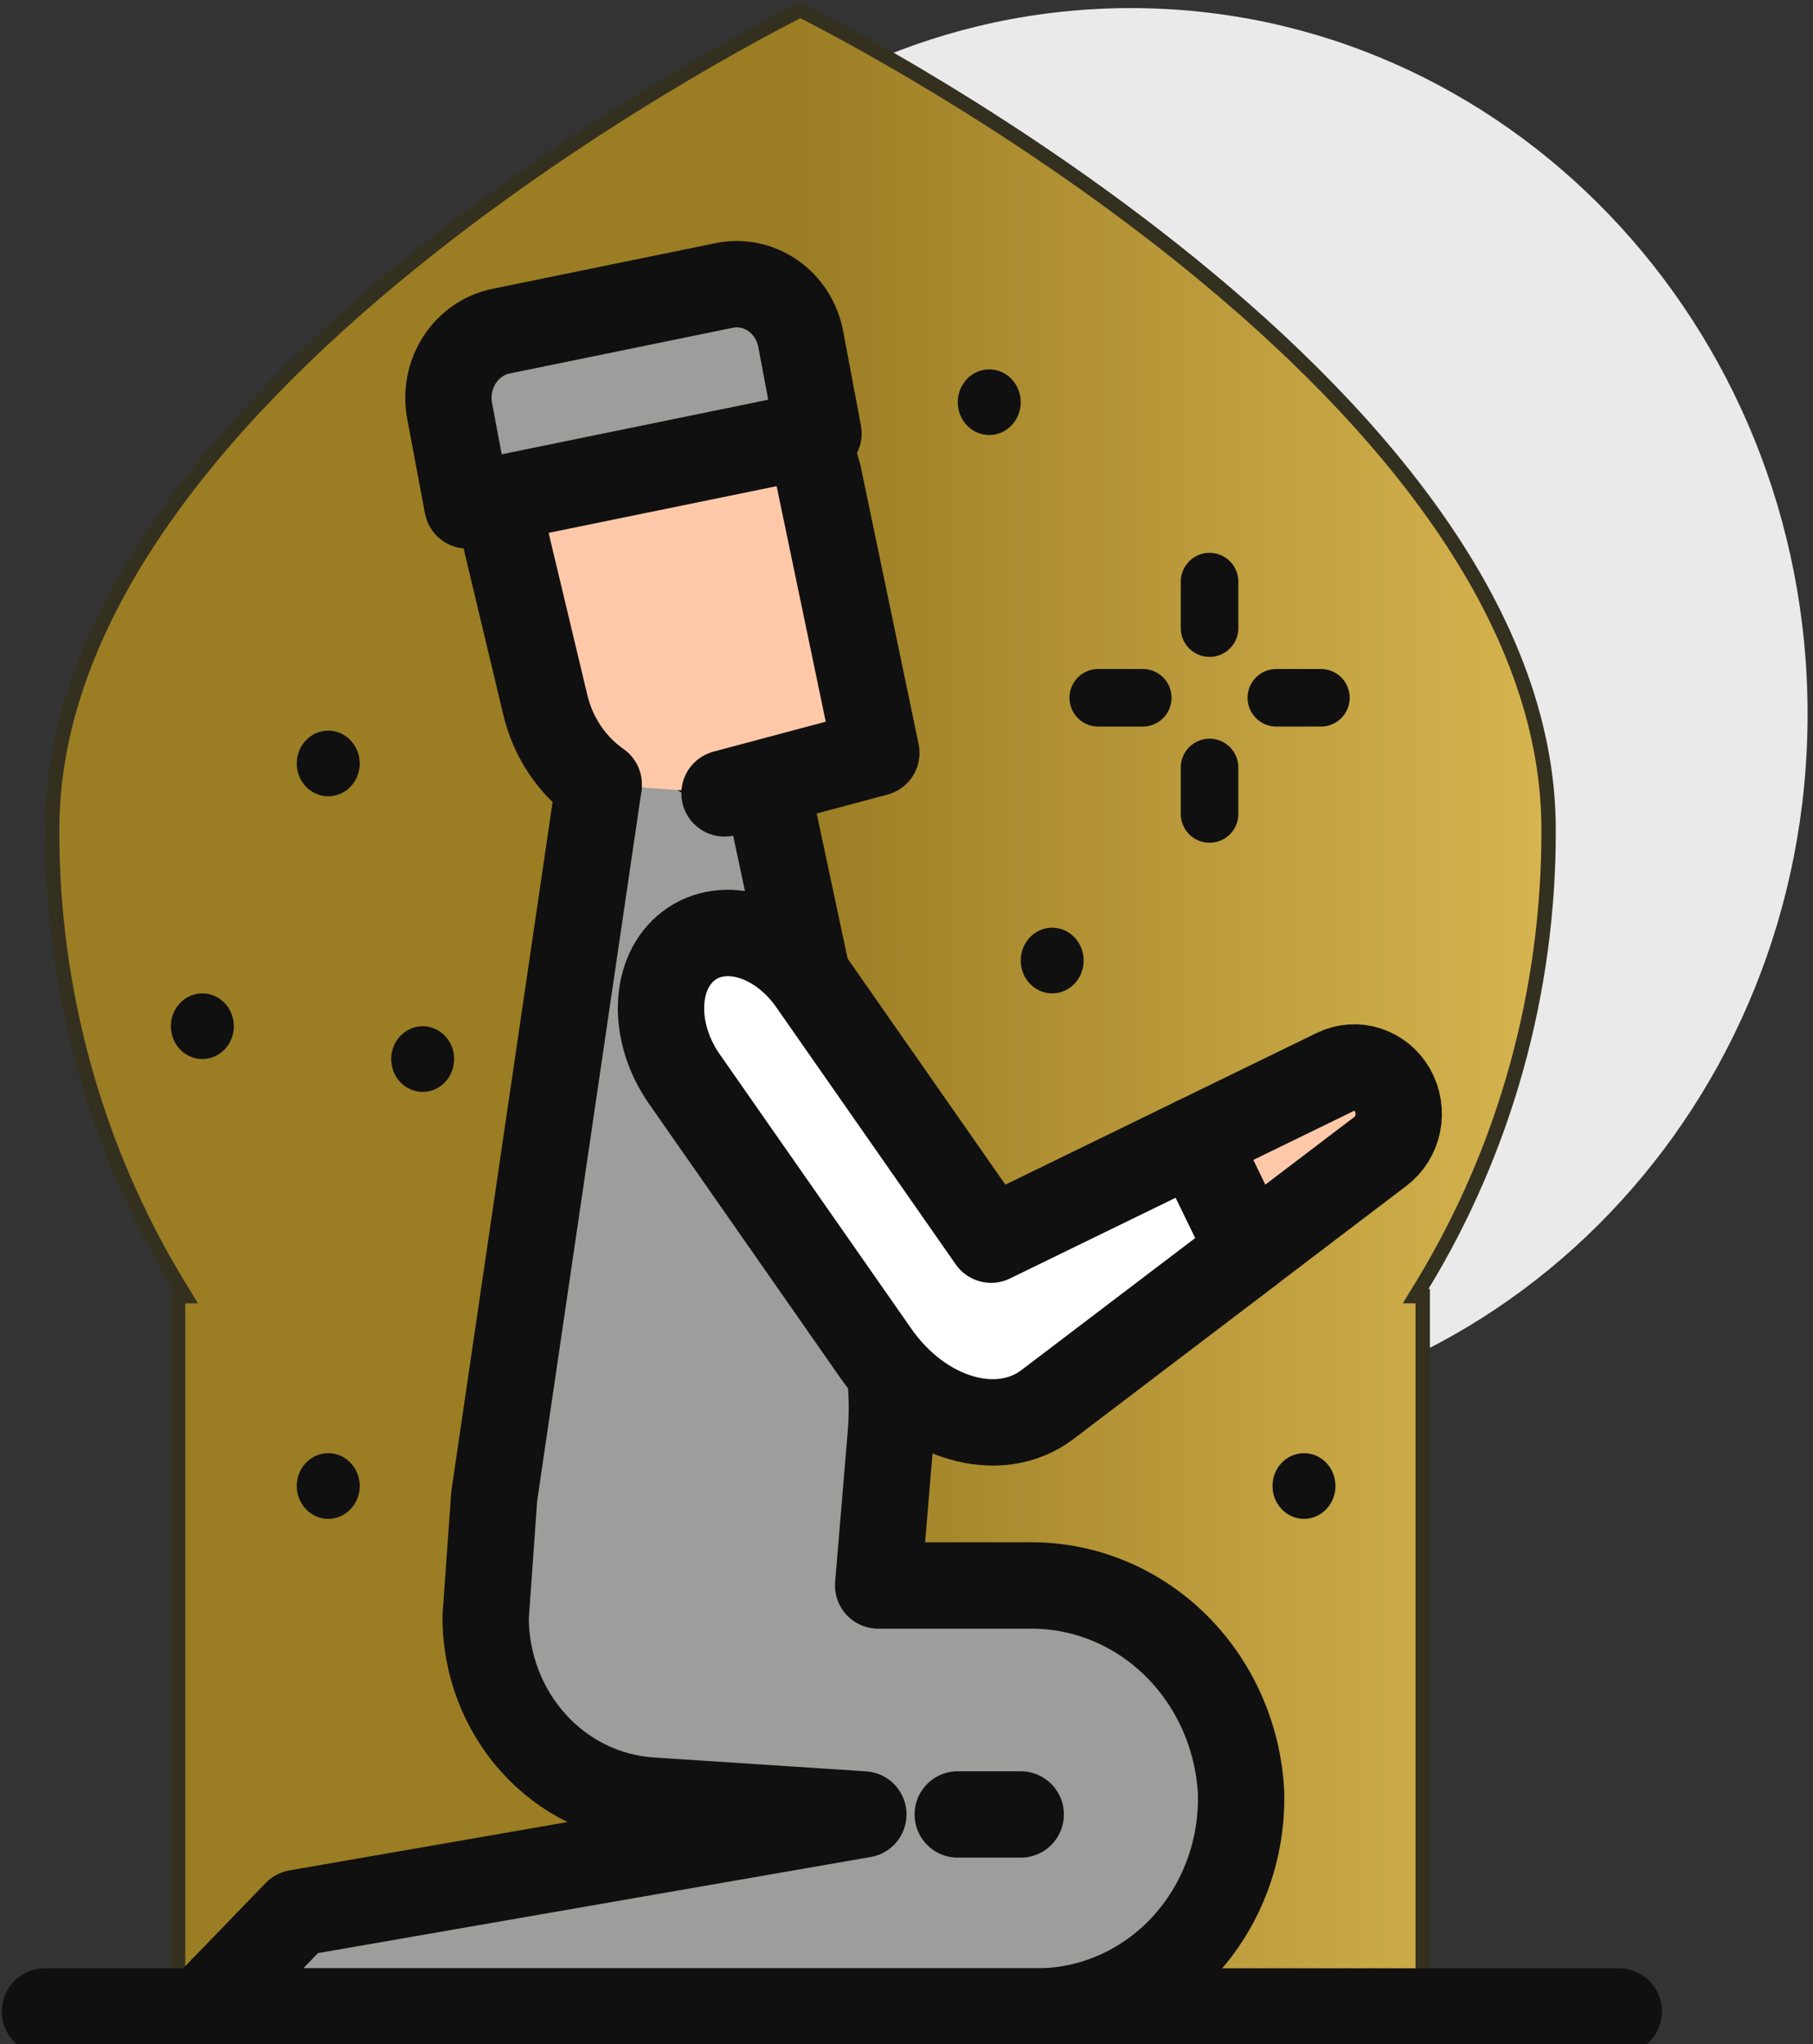 <svg width="63" height="71" viewBox="0 0 63 71" fill="none" xmlns="http://www.w3.org/2000/svg">
<rect x="0" y="0" width="63" height="71" fill="#333333" stroke="none"/>
<path d="M39.297 49.328C52.284 49.328 62.812 38.349 62.812 24.805C62.812 11.261 52.284 0.281 39.297 0.281C26.31 0.281 15.781 11.261 15.781 24.805C15.781 38.349 26.31 49.328 39.297 49.328Z" fill="#EAEAEA"/>
<path d="M53.812 28.804V28.805C53.828 34.411 52.305 39.905 49.423 44.636L49.191 45.016H49.438V69.609H6.188V45.016H6.434L6.202 44.636C3.32 39.905 1.796 34.411 1.812 28.805V28.804C1.812 24.908 3.424 21.18 5.867 17.769C8.31 14.357 11.572 11.278 14.843 8.687C18.113 6.096 21.384 3.998 23.838 2.547C25.065 1.822 26.087 1.26 26.802 0.878C27.16 0.688 27.44 0.542 27.631 0.445C27.706 0.407 27.766 0.376 27.812 0.353C27.859 0.376 27.919 0.407 27.994 0.445C28.185 0.542 28.465 0.688 28.823 0.878C29.538 1.26 30.56 1.822 31.787 2.547C34.241 3.998 37.513 6.096 40.782 8.687C44.053 11.278 47.315 14.357 49.758 17.769C52.201 21.18 53.812 24.908 53.812 28.804Z" fill="url(#paint0_linear_1149_529)" stroke="#343020" stroke-width="0.5"/>
<path d="M34.375 15.109C34.979 15.109 35.469 14.599 35.469 13.969C35.469 13.339 34.979 12.828 34.375 12.828C33.771 12.828 33.281 13.339 33.281 13.969C33.281 14.599 33.771 15.109 34.375 15.109Z" fill="#101010"/>
<path d="M11.406 27.656C12.01 27.656 12.5 27.146 12.5 26.516C12.5 25.886 12.01 25.375 11.406 25.375C10.802 25.375 10.312 25.886 10.312 26.516C10.312 27.146 10.802 27.656 11.406 27.656Z" fill="#101010"/>
<path d="M45.312 52.75C45.917 52.75 46.406 52.239 46.406 51.609C46.406 50.979 45.917 50.469 45.312 50.469C44.708 50.469 44.219 50.979 44.219 51.609C44.219 52.239 44.708 52.75 45.312 52.75Z" fill="#101010"/>
<path d="M36.562 34.5C37.167 34.5 37.656 33.989 37.656 33.359C37.656 32.729 37.167 32.219 36.562 32.219C35.958 32.219 35.469 32.729 35.469 33.359C35.469 33.989 35.958 34.5 36.562 34.5Z" fill="#101010"/>
<path d="M7.031 36.781C7.635 36.781 8.125 36.271 8.125 35.641C8.125 35.011 7.635 34.5 7.031 34.5C6.427 34.5 5.938 35.011 5.938 35.641C5.938 36.271 6.427 36.781 7.031 36.781Z" fill="#101010"/>
<path d="M14.688 37.922C15.292 37.922 15.781 37.411 15.781 36.781C15.781 36.151 15.292 35.641 14.688 35.641C14.083 35.641 13.594 36.151 13.594 36.781C13.594 37.411 14.083 37.922 14.688 37.922Z" fill="#101010"/>
<path d="M11.406 52.75C12.01 52.75 12.5 52.239 12.5 51.609C12.5 50.979 12.01 50.469 11.406 50.469C10.802 50.469 10.312 50.979 10.312 51.609C10.312 52.239 10.802 52.75 11.406 52.75Z" fill="#101010"/>
<path d="M35.734 55.064H30.515L30.953 49.832C31.045 48.742 30.976 47.644 30.748 46.576L28.906 37.922L26.719 27.656L21.25 24.234L17.174 51.964L16.875 56.165C16.875 57.785 17.466 59.345 18.529 60.528C19.591 61.71 21.045 62.427 22.595 62.532L30 63.016L10.312 66.438L7 69.859H36.032C36.982 69.86 37.923 69.661 38.798 69.275C39.673 68.889 40.465 68.324 41.127 67.613C41.788 66.902 42.306 66.059 42.649 65.135C42.992 64.211 43.154 63.225 43.125 62.234C43.018 60.276 42.189 58.436 40.812 57.1C39.435 55.764 37.615 55.034 35.734 55.064Z" fill="#9D9D9C" stroke="#101010" stroke-width="3" stroke-linecap="round" stroke-linejoin="round"/>
<path d="M25.177 27.555L30.452 26.147L28.441 16.509C28.054 14.993 27.123 13.691 25.84 12.872C24.557 12.053 23.021 11.78 21.551 12.11C20.14 12.51 18.94 13.479 18.214 14.802C17.488 16.125 17.296 17.694 17.679 19.166L18.945 24.463C19.21 25.599 19.873 26.59 20.805 27.24" fill="#FFC9A9"/>
<path d="M25.177 27.555L30.452 26.147L28.441 16.509C28.054 14.993 27.123 13.691 25.84 12.872C24.557 12.053 23.021 11.78 21.551 12.11C20.14 12.51 18.94 13.479 18.214 14.802C17.488 16.125 17.296 17.694 17.679 19.166L18.945 24.463C19.21 25.599 19.873 26.59 20.805 27.24" stroke="#101010" stroke-width="3" stroke-linecap="round" stroke-linejoin="round"/>
<path d="M17.407 11.502L25.166 9.914C25.459 9.854 25.759 9.855 26.05 9.916C26.342 9.978 26.619 10.099 26.866 10.272C27.113 10.445 27.324 10.667 27.489 10.925C27.653 11.184 27.767 11.474 27.825 11.778L28.442 15.056L16.241 17.553L15.625 14.275C15.509 13.661 15.631 13.024 15.966 12.504C16.3 11.984 16.818 11.623 17.407 11.502Z" fill="#9D9D9C" stroke="#101010" stroke-width="3" stroke-linecap="round" stroke-linejoin="round"/>
<path d="M41.549 39.591L34.44 43.053L28.198 34.114C27.061 32.488 25.15 31.921 23.932 32.848C22.711 33.776 22.642 35.846 23.779 37.472L30.44 47.009C32.027 49.281 34.696 50.073 36.401 48.778L43.424 43.444L41.549 39.591Z" fill="white" stroke="#101010" stroke-width="3" stroke-linecap="round" stroke-linejoin="round"/>
<path d="M43.418 43.444L47.974 39.983C48.282 39.747 48.496 39.399 48.573 39.008C48.65 38.617 48.585 38.21 48.39 37.866C48.195 37.522 47.885 37.266 47.52 37.147C47.154 37.028 46.759 37.055 46.412 37.223L41.549 39.591L43.418 43.444Z" fill="#FFC9A9" stroke="#101010" stroke-width="3" stroke-linecap="round" stroke-linejoin="round"/>
<path d="M35.469 63.016H33.281" stroke="#101010" stroke-width="3" stroke-linecap="round" stroke-linejoin="round"/>
<path d="M42.031 20.2V21.814" stroke="#101010" stroke-width="2" stroke-linecap="round" stroke-linejoin="round"/>
<path d="M42.031 26.655V28.269" stroke="#101010" stroke-width="2" stroke-linecap="round" stroke-linejoin="round"/>
<path d="M38.163 24.234H39.71" stroke="#101010" stroke-width="2" stroke-linecap="round" stroke-linejoin="round"/>
<path d="M44.352 24.234H45.9" stroke="#101010" stroke-width="2" stroke-linecap="round" stroke-linejoin="round"/>
<path d="M1.562 69.859H56.25" stroke="#101010" stroke-width="3" stroke-linecap="round" stroke-linejoin="round"/>
<defs>
<linearGradient id="paint0_linear_1149_529" x1="27.812" y1="35.818" x2="54.063" y2="35.818" gradientUnits="userSpaceOnUse">
<stop stop-color="#9B7D24"/>
<stop offset="1" stop-color="#D7B550"/>
</linearGradient>
</defs>
</svg>
